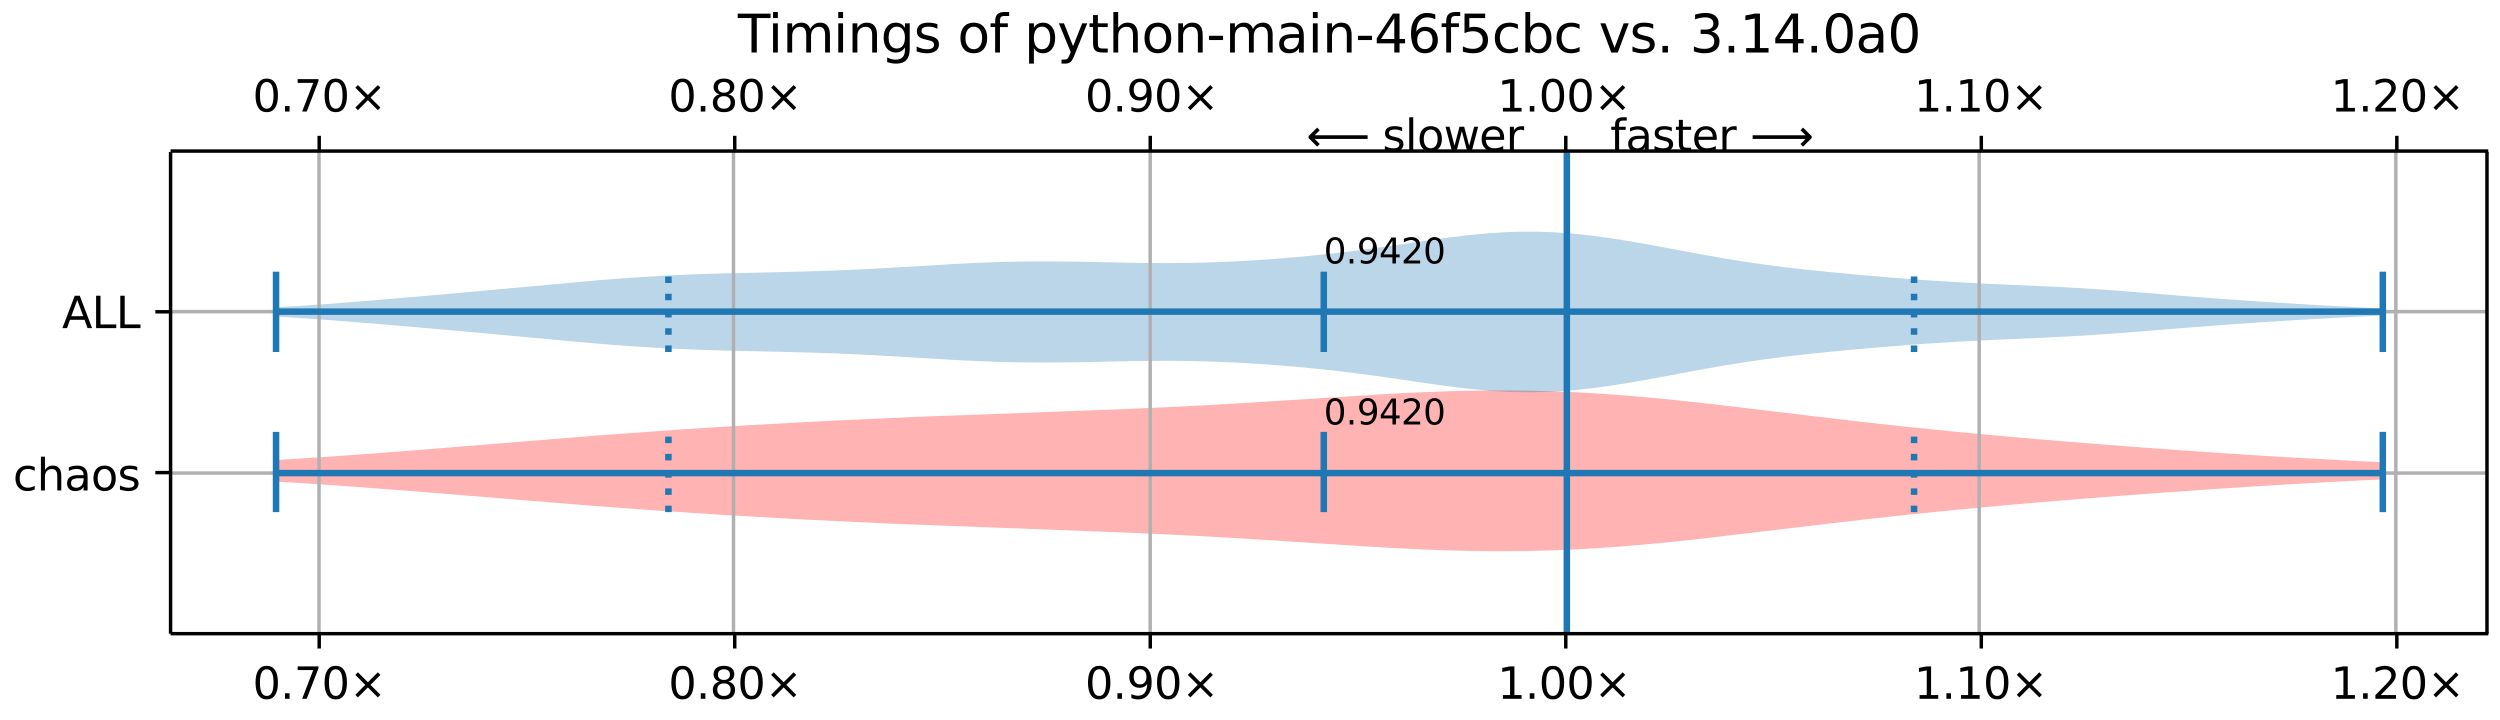 <?xml version="1.0" encoding="UTF-8"?>
<!DOCTYPE svg  PUBLIC '-//W3C//DTD SVG 1.1//EN'  'http://www.w3.org/Graphics/SVG/1.1/DTD/svg11.dtd'>
<svg width="576pt" height="166pt" version="1.1" viewBox="0 0 576 166" xmlns="http://www.w3.org/2000/svg" xmlns:xlink="http://www.w3.org/1999/xlink">
<defs>
<style type="text/css">*{stroke-linejoin: round; stroke-linecap: butt}</style>
</defs>
<path d="m0 166h576v-166h-576z" fill="#fff"/>
<path d="m39.3 146h534v-111h-534z" fill="#fff"/>
<path d="m63.6 106v4.96l4.9 0.299 4.9 0.318 4.9 0.335 4.9 0.351 4.9 0.365 4.9 0.378 4.9 0.388 4.9 0.396 4.9 0.402 29.4 2.39 14.7 1.08 14.7 0.969 19.6 1.11 19.6 0.933 49 1.85 4.9 0.197 4.9 0.21 4.9 0.226 4.9 0.243 4.9 0.261 4.9 0.279 4.9 0.296 4.9 0.309 4.9 0.319 14.7 0.954 4.9 0.292 4.9 0.265 4.9 0.228 4.9 0.184 4.9 0.131 4.9 0.072 4.9 0.007 4.9-0.061 4.9-0.131 4.9-0.202 4.9-0.27 4.9-0.335 4.9-0.394 4.9-0.447 4.9-0.492 4.9-0.529 29.4-3.49 4.9-0.572 4.9-0.557 4.9-0.54 4.9-0.521 4.9-0.502 4.9-0.483 4.9-0.466 4.9-0.449 4.9-0.434 4.9-0.42 4.9-0.408 4.9-0.396 4.9-0.386 4.9-0.376 4.9-0.367 4.9-0.357 4.9-0.348 4.9-0.338 4.9-0.327 4.9-0.315 4.9-0.303 4.9-0.29 4.9-0.277 4.9-0.262 4.9-0.248 4.9-0.233v-3.98l-4.9-0.233-4.9-0.248-4.9-0.262-4.9-0.277-4.9-0.29-4.9-0.303-4.9-0.315-4.9-0.327-4.9-0.338-4.9-0.348-4.9-0.357-4.9-0.367-4.9-0.376-4.9-0.386-4.9-0.396-4.9-0.408-4.9-0.42-4.9-0.434-4.9-0.449-4.9-0.466-4.9-0.483-4.9-0.502-4.9-0.521-4.9-0.54-4.9-0.557-4.9-0.572-4.9-0.584-19.6-2.35-4.9-0.557-4.9-0.529-4.9-0.492-4.9-0.447-4.9-0.394-4.9-0.335-4.9-0.27-4.9-0.202-4.9-0.131-4.9-0.061-4.9 0.007-4.9 0.072-4.9 0.131-4.9 0.184-4.9 0.228-4.9 0.265-24.5 1.56-4.9 0.309-4.9 0.296-4.9 0.279-4.9 0.261-4.9 0.243-4.9 0.226-4.9 0.21-4.9 0.197-4.9 0.187-4.9 0.18-34.3 1.28-19.6 0.892-19.6 1.07-14.7 0.93-19.6 1.42-39.2 3.18-4.9 0.388-4.9 0.378-4.9 0.365-4.9 0.351-4.9 0.335-4.9 0.318-4.9 0.299z" clip-path="url(#b)" fill="#f00" fill-opacity=".3"/>
<path d="m63.6 70.8v2.14l4.9 0.296 4.9 0.333 4.9 0.364 4.9 0.388 4.9 0.405 4.9 0.416 4.9 0.424 4.9 0.43 4.9 0.437 4.9 0.445 4.9 0.452 14.7 1.36 4.9 0.428 4.9 0.395 4.9 0.351 4.9 0.299 4.9 0.245 4.9 0.194 4.9 0.151 14.7 0.338 4.9 0.127 4.9 0.158 4.9 0.197 4.9 0.237 4.9 0.272 4.9 0.295 9.8 0.579 4.9 0.241 4.9 0.182 4.9 0.113 4.9 0.04 4.9-0.025 4.9-0.075 9.8-0.202 4.9-0.073 4.9-0.022 4.9 0.046 4.9 0.123 4.9 0.201 4.9 0.274 4.9 0.341 4.9 0.405 4.9 0.469 4.9 0.536 4.9 0.604 4.9 0.666 4.9 0.711 4.9 0.724 4.9 0.692 4.9 0.608 4.9 0.473 4.9 0.293 4.9 0.086 4.9-0.133 4.9-0.344 4.9-0.534 4.9-0.692 4.9-0.811 4.9-0.887 4.9-0.919 4.9-0.91 4.9-0.865 4.9-0.796 4.9-0.715 4.9-0.633 4.9-0.561 4.9-0.504 4.9-0.463 4.9-0.434 4.9-0.409 4.9-0.381 4.9-0.347 4.9-0.306 4.9-0.264 4.9-0.229 9.8-0.426 4.9-0.239 4.9-0.278 4.9-0.323 4.9-0.362 14.7-1.18 4.9-0.379 4.9-0.358 4.9-0.337 4.9-0.319 4.9-0.304 4.9-0.289 4.9-0.272 4.9-0.252 4.9-0.227v-1.67l-4.9-0.227-4.9-0.252-4.9-0.272-4.9-0.289-4.9-0.304-4.9-0.319-4.9-0.337-4.9-0.358-4.9-0.379-4.9-0.395-9.8-0.789-4.9-0.362-4.9-0.323-4.9-0.278-14.7-0.664-4.9-0.229-4.9-0.264-4.9-0.306-4.9-0.347-4.9-0.381-4.9-0.409-4.9-0.434-4.9-0.463-4.9-0.504-4.9-0.561-4.9-0.633-4.9-0.715-4.9-0.796-4.9-0.865-4.9-0.91-4.9-0.919-4.9-0.887-4.9-0.811-4.9-0.692-4.9-0.534-4.9-0.344-4.9-0.133-4.9 0.086-4.9 0.293-4.9 0.473-4.9 0.608-4.9 0.692-4.9 0.724-4.9 0.711-4.9 0.666-4.9 0.604-4.9 0.536-4.9 0.469-4.9 0.405-4.9 0.341-4.9 0.274-4.9 0.201-4.9 0.123-4.9 0.046-4.9-0.022-4.9-0.073-9.8-0.202-4.9-0.075-4.9-0.025-4.9 0.04-4.9 0.113-4.9 0.182-4.9 0.241-14.7 0.874-4.9 0.272-4.9 0.237-4.9 0.197-4.9 0.158-4.9 0.127-14.7 0.338-4.9 0.151-4.9 0.194-4.9 0.245-4.9 0.299-4.9 0.351-4.9 0.395-24.5 2.24-4.9 0.445-4.9 0.437-4.9 0.43-4.9 0.424-4.9 0.416-4.9 0.405-4.9 0.388-4.9 0.364-4.9 0.333-4.9 0.296z" clip-path="url(#b)" fill="#1f77b4" fill-opacity=".3"/>
<path d="m73.5 146v-111" clip-path="url(#b)" fill="none" stroke="#b0b0b0" stroke-linecap="square" stroke-width=".8"/>
<defs>
<path id="g" d="m0 0v3.5" stroke="#000" stroke-width=".8"/>
</defs>
<use x="73.544" y="145.922" stroke="#000000" stroke-width=".8" xlink:href="#g"/>
<defs>
<path id="f" d="m0 0v-3.5" stroke="#000" stroke-width=".8"/>
</defs>
<use x="73.544" y="34.796" stroke="#000000" stroke-width=".8" xlink:href="#f"/>
<g transform="translate(58.2 161) scale(.1 -.1)">
<defs>
<path id="a" transform="scale(.016)" d="m2034 4250q-487 0-733-480-245-479-245-1442 0-959 245-1439 246-480 733-480 491 0 736 480 246 480 246 1439 0 963-246 1442-245 480-736 480zm0 500q785 0 1199-621 414-620 414-1801 0-1178-414-1799-414-620-1199-620-784 0-1198 620-414 621-414 1799 0 1181 414 1801 414 621 1198 621z"/>
<path id="c" transform="scale(.016)" d="m684 794h660v-794h-660v794z"/>
<path id="z" transform="scale(.016)" d="m525 4666h3e3v-269l-1694-4397h-659l1594 4134h-2241v532z"/>
<path id="d" transform="scale(.016)" d="m4488 3438-1429-1435 1429-1428-372-378-1435 1434-1434-1434-369 378 1425 1428-1425 1435 369 378 1434-1435 1435 1435 372-378z"/>
</defs>
<use xlink:href="#a"/>
<use x="63.623" xlink:href="#c"/>
<use x="95.41" xlink:href="#z"/>
<use x="159.033" xlink:href="#a"/>
<use x="222.656" xlink:href="#d"/>
</g>
<g transform="translate(58.2 25.7) scale(.1 -.1)">
<use xlink:href="#a"/>
<use x="63.623" xlink:href="#c"/>
<use x="95.41" xlink:href="#z"/>
<use x="159.033" xlink:href="#a"/>
<use x="222.656" xlink:href="#d"/>
</g>
<path d="m169 146v-111" clip-path="url(#b)" fill="none" stroke="#b0b0b0" stroke-linecap="square" stroke-width=".8"/>
<use x="169.281" y="145.922" stroke="#000000" stroke-width=".8" xlink:href="#g"/>
<use x="169.281" y="34.796" stroke="#000000" stroke-width=".8" xlink:href="#f"/>
<g transform="translate(154 161) scale(.1 -.1)">
<defs>
<path id="y" transform="scale(.016)" d="m2034 2216q-450 0-708-241-257-241-257-662 0-422 257-663 258-241 708-241t709 242q260 243 260 662 0 421-258 662-257 241-711 241zm-631 268q-406 100-633 378-226 279-226 679 0 559 398 884 399 325 1092 325 697 0 1094-325t397-884q0-400-227-679-226-278-629-378 456-106 710-416 255-309 255-755 0-679-414-1042-414-362-1186-362-771 0-1186 362-414 363-414 1042 0 446 256 755 257 310 713 416zm-231 997q0-362 226-565 227-203 636-203 407 0 636 203 230 203 230 565 0 363-230 566-229 203-636 203-409 0-636-203-226-203-226-566z"/>
</defs>
<use xlink:href="#a"/>
<use x="63.623" xlink:href="#c"/>
<use x="95.41" xlink:href="#y"/>
<use x="159.033" xlink:href="#a"/>
<use x="222.656" xlink:href="#d"/>
</g>
<g transform="translate(154 25.7) scale(.1 -.1)">
<use xlink:href="#a"/>
<use x="63.623" xlink:href="#c"/>
<use x="95.41" xlink:href="#y"/>
<use x="159.033" xlink:href="#a"/>
<use x="222.656" xlink:href="#d"/>
</g>
<path d="m265 146v-111" clip-path="url(#b)" fill="none" stroke="#b0b0b0" stroke-linecap="square" stroke-width=".8"/>
<use x="265.019" y="145.922" stroke="#000000" stroke-width=".8" xlink:href="#g"/>
<use x="265.019" y="34.796" stroke="#000000" stroke-width=".8" xlink:href="#f"/>
<g transform="translate(250 161) scale(.1 -.1)">
<defs>
<path id="k" transform="scale(.016)" d="m703 97v575q238-113 481-172 244-59 479-59 625 0 954 420 330 420 377 1277-181-269-460-413-278-144-615-144-700 0-1108 423-408 424-408 1159 0 718 425 1152 425 435 1131 435 810 0 1236-621 427-620 427-1801 0-1103-524-1761-523-658-1407-658-238 0-482 47-243 47-506 141zm1256 1978q425 0 673 290 249 291 249 798 0 503-249 795-248 292-673 292t-673-292-248-795q0-507 248-798 248-290 673-290z"/>
</defs>
<use xlink:href="#a"/>
<use x="63.623" xlink:href="#c"/>
<use x="95.41" xlink:href="#k"/>
<use x="159.033" xlink:href="#a"/>
<use x="222.656" xlink:href="#d"/>
</g>
<g transform="translate(250 25.7) scale(.1 -.1)">
<use xlink:href="#a"/>
<use x="63.623" xlink:href="#c"/>
<use x="95.41" xlink:href="#k"/>
<use x="159.033" xlink:href="#a"/>
<use x="222.656" xlink:href="#d"/>
</g>
<path d="m361 146v-111" clip-path="url(#b)" fill="none" stroke="#b0b0b0" stroke-linecap="square" stroke-width=".8"/>
<use x="360.756" y="145.922" stroke="#000000" stroke-width=".8" xlink:href="#g"/>
<use x="360.756" y="34.796" stroke="#000000" stroke-width=".8" xlink:href="#f"/>
<g transform="translate(345 161) scale(.1 -.1)">
<defs>
<path id="e" transform="scale(.016)" d="m794 531h1031v3560l-1122-225v575l1116 225h631v-4135h1031v-531h-2687v531z"/>
</defs>
<use xlink:href="#e"/>
<use x="63.623" xlink:href="#c"/>
<use x="95.41" xlink:href="#a"/>
<use x="159.033" xlink:href="#a"/>
<use x="222.656" xlink:href="#d"/>
</g>
<g transform="translate(345 25.7) scale(.1 -.1)">
<use xlink:href="#e"/>
<use x="63.623" xlink:href="#c"/>
<use x="95.41" xlink:href="#a"/>
<use x="159.033" xlink:href="#a"/>
<use x="222.656" xlink:href="#d"/>
</g>
<path d="m456 146v-111" clip-path="url(#b)" fill="none" stroke="#b0b0b0" stroke-linecap="square" stroke-width=".8"/>
<use x="456.493" y="145.922" stroke="#000000" stroke-width=".8" xlink:href="#g"/>
<use x="456.493" y="34.796" stroke="#000000" stroke-width=".8" xlink:href="#f"/>
<g transform="translate(441 161) scale(.1 -.1)">
<use xlink:href="#e"/>
<use x="63.623" xlink:href="#c"/>
<use x="95.41" xlink:href="#e"/>
<use x="159.033" xlink:href="#a"/>
<use x="222.656" xlink:href="#d"/>
</g>
<g transform="translate(441 25.7) scale(.1 -.1)">
<use xlink:href="#e"/>
<use x="63.623" xlink:href="#c"/>
<use x="95.41" xlink:href="#e"/>
<use x="159.033" xlink:href="#a"/>
<use x="222.656" xlink:href="#d"/>
</g>
<path d="m552 146v-111" clip-path="url(#b)" fill="none" stroke="#b0b0b0" stroke-linecap="square" stroke-width=".8"/>
<use x="552.23" y="145.922" stroke="#000000" stroke-width=".8" xlink:href="#g"/>
<use x="552.23" y="34.796" stroke="#000000" stroke-width=".8" xlink:href="#f"/>
<g transform="translate(537 161) scale(.1 -.1)">
<defs>
<path id="m" transform="scale(.016)" d="m1228 531h2203v-531h-2962v531q359 372 979 998 621 627 780 809 303 340 423 576 121 236 121 464 0 372-261 606-261 235-680 235-297 0-627-103-329-103-704-313v638q381 153 712 231 332 78 607 78 725 0 1156-363 431-362 431-968 0-288-108-546-107-257-392-607-78-91-497-524-418-433-1181-1211z"/>
</defs>
<use xlink:href="#e"/>
<use x="63.623" xlink:href="#c"/>
<use x="95.41" xlink:href="#m"/>
<use x="159.033" xlink:href="#a"/>
<use x="222.656" xlink:href="#d"/>
</g>
<g transform="translate(537 25.7) scale(.1 -.1)">
<use xlink:href="#e"/>
<use x="63.623" xlink:href="#c"/>
<use x="95.41" xlink:href="#m"/>
<use x="159.033" xlink:href="#a"/>
<use x="222.656" xlink:href="#d"/>
</g>
<path d="m39.3 109h534" clip-path="url(#b)" fill="none" stroke="#b0b0b0" stroke-linecap="square" stroke-width=".8"/>
<defs>
<path id="r" d="m0 0h-3.5" stroke="#000" stroke-width=".8"/>
</defs>
<use x="39.292" y="108.88" stroke="#000000" stroke-width=".8" xlink:href="#r"/>
<g transform="translate(3 113) scale(.1 -.1)">
<defs>
<path id="q" transform="scale(.016)" d="m3122 3366v-538q-244 135-489 202t-495 67q-560 0-870-355-309-354-309-995t309-996q310-354 870-354 250 0 495 67t489 202v-532q-241-112-499-168-257-57-548-57-791 0-1257 497-465 497-465 1341 0 856 470 1346 471 491 1290 491 265 0 518-55 253-54 491-163z"/>
<path id="v" transform="scale(.016)" d="m3513 2113v-2113h-575v2094q0 497-194 743-194 247-581 247-466 0-735-297-269-296-269-809v-1978h-578v4863h578v-1907q207 316 486 472 280 156 646 156 603 0 912-373 310-373 310-1098z"/>
<path id="j" transform="scale(.016)" d="m2194 1759q-697 0-966-159t-269-544q0-306 202-486 202-179 548-179 479 0 768 339t289 901v128h-572zm1147 238v-2e3h-575v531q-197-318-491-470t-719-152q-537 0-855 302-317 302-317 808 0 590 395 890 396 300 1180 300h807v57q0 397-261 614t-733 217q-300 0-585-72-284-72-546-216v532q315 122 612 182 297 61 578 61 760 0 1135-394 375-393 375-1193z"/>
<path id="i" transform="scale(.016)" d="m1959 3097q-462 0-731-361t-269-989 267-989q268-361 733-361 460 0 728 362 269 363 269 988 0 622-269 986-268 364-728 364zm0 487q750 0 1178-488 429-487 429-1349 0-859-429-1349-428-489-1178-489-753 0-1180 489-426 490-426 1349 0 862 426 1349 427 488 1180 488z"/>
<path id="h" transform="scale(.016)" d="m2834 3397v-544q-243 125-506 187-262 63-544 63-428 0-642-131t-214-394q0-200 153-314t616-217l197-44q612-131 870-370t258-667q0-488-386-773-386-284-1061-284-281 0-586 55t-642 164v594q319-166 628-249 309-82 613-82 406 0 624 139 219 139 219 392 0 234-158 359-157 125-692 241l-200 47q-534 112-772 345-237 233-237 639 0 494 350 762 350 269 994 269 318 0 599-47 282-46 519-140z"/>
</defs>
<use xlink:href="#q"/>
<use x="54.98" xlink:href="#v"/>
<use x="118.359" xlink:href="#j"/>
<use x="179.639" xlink:href="#i"/>
<use x="240.82" xlink:href="#h"/>
</g>
<path d="m39.3 71.8h534" clip-path="url(#b)" fill="none" stroke="#b0b0b0" stroke-linecap="square" stroke-width=".8"/>
<use x="39.292" y="71.838" stroke="#000000" stroke-width=".8" xlink:href="#r"/>
<g transform="translate(14.3 75.6) scale(.1 -.1)">
<defs>
<path id="aj" transform="scale(.016)" d="m2188 4044-857-2322h1716l-859 2322zm-357 622h716l1778-4666h-656l-425 1197h-2103l-425-1197h-666l1781 4666z"/>
<path id="x" transform="scale(.016)" d="m628 4666h631v-4135h2272v-531h-2903v4666z"/>
</defs>
<use xlink:href="#aj"/>
<use x="68.408" xlink:href="#x"/>
<use x="124.121" xlink:href="#x"/>
</g>
<path d="m361 146v-111" clip-path="url(#b)" fill="none" stroke="#1f77b4" stroke-linecap="square" stroke-width="1.5"/>
<g fill="none" stroke="#1f77b4" stroke-width="1.5">
<path d="m305 118v-18.5" clip-path="url(#b)"/>
<path d="m305 81.1v-18.5" clip-path="url(#b)"/>
</g>
<g fill="none" stroke="#1f77b4" stroke-width="1.5">
<path d="m549 118v-18.5" clip-path="url(#b)"/>
<path d="m549 81.1v-18.5" clip-path="url(#b)"/>
</g>
<g fill="none" stroke="#1f77b4" stroke-width="1.5">
<path d="m63.6 118v-18.5" clip-path="url(#b)"/>
<path d="m63.6 81.1v-18.5" clip-path="url(#b)"/>
</g>
<g fill="none" stroke="#1f77b4" stroke-width="1.5">
<path d="m63.6 109h485" clip-path="url(#b)"/>
<path d="m63.6 71.8h485" clip-path="url(#b)"/>
</g>
<g fill="none" stroke="#1f77b4" stroke-dasharray="1.5,2.475" stroke-width="1.5">
<path d="m154 118v-18.5" clip-path="url(#b)"/>
<path d="m441 118v-18.5" clip-path="url(#b)"/>
<path d="m154 81.1v-18.5" clip-path="url(#b)"/>
<path d="m441 81.1v-18.5" clip-path="url(#b)"/>
</g>
<path d="m39.3 146v-111" fill="none" stroke="#000" stroke-linecap="square" stroke-width=".8"/>
<path d="m573 146v-111" fill="none" stroke="#000" stroke-linecap="square" stroke-width=".8"/>
<path d="m39.3 146h534" fill="none" stroke="#000" stroke-linecap="square" stroke-width=".8"/>
<path d="m39.3 34.8h534" fill="none" stroke="#000" stroke-linecap="square" stroke-width=".8"/>
<g transform="translate(305 97.8) scale(.08 -.08)">
<defs>
<path id="l" transform="scale(.016)" d="m2419 4116-1594-2491h1594v2491zm-166 550h794v-3041h666v-525h-666v-1100h-628v1100h-2106v609l1940 2957z"/>
</defs>
<use xlink:href="#a"/>
<use x="63.623" xlink:href="#c"/>
<use x="95.41" xlink:href="#k"/>
<use x="159.033" xlink:href="#l"/>
<use x="222.656" xlink:href="#m"/>
<use x="286.279" xlink:href="#a"/>
</g>
<g transform="translate(305 60.7) scale(.08 -.08)">
<use xlink:href="#a"/>
<use x="63.623" xlink:href="#c"/>
<use x="95.41" xlink:href="#k"/>
<use x="159.033" xlink:href="#l"/>
<use x="222.656" xlink:href="#m"/>
<use x="286.279" xlink:href="#a"/>
</g>
<g transform="translate(371 34.8) scale(.1 -.1)">
<defs>
<path id="p" transform="scale(.016)" d="m2375 4863v-479h-550q-309 0-430-125-120-125-120-450v-309h947v-447h-947v-3053h-578v3053h-550v447h550v244q0 584 272 851 272 268 862 268h544z"/>
<path id="s" transform="scale(.016)" d="m1172 4494v-994h1184v-447h-1184v-1900q0-428 117-550t477-122h590v-481h-590q-666 0-919 248-253 249-253 905v1900h-422v447h422v994h578z"/>
<path id="w" transform="scale(.016)" d="m3597 1894v-281h-2644q38-594 358-905t892-311q331 0 642 81t618 244v-544q-310-131-635-200t-659-69q-838 0-1327 487-489 488-489 1320 0 859 464 1363 464 505 1252 505 706 0 1117-455 411-454 411-1235zm-575 169q-6 471-264 752-258 282-683 282-481 0-770-272t-333-766l2050 4z"/>
<path id="t" transform="scale(.016)" d="m2631 2963q-97 56-211 82-114 27-251 27-488 0-749-317t-261-911v-1844h-578v3500h578v-544q182 319 472 473 291 155 707 155 59 0 131-8 72-7 159-23l3-590z"/>
<path id="an" transform="scale(.016)" d="m8863 2147v-281l-1229-1228-375 375 729 728h-7622v531h7622l-729 728 375 375 1229-1228z"/>
</defs>
<use xlink:href="#p"/>
<use x="35.205" xlink:href="#j"/>
<use x="96.484" xlink:href="#h"/>
<use x="148.584" xlink:href="#s"/>
<use x="187.793" xlink:href="#w"/>
<use x="249.316" xlink:href="#t"/>
<use x="290.43" xlink:href="#DejaVuSans-20"/>
<use x="322.217" xlink:href="#an"/>
</g>
<g transform="translate(301 34.8) scale(.1 -.1)">
<defs>
<path id="ao" transform="scale(.016)" d="m313 1866v281l1228 1228 375-375-728-728h7621v-531h-7621l728-728-375-375-1228 1228z"/>
<path id="af" transform="scale(.016)" d="m603 4863h575v-4863h-575v4863z"/>
<path id="ac" transform="scale(.016)" d="m269 3500h575l719-2731 715 2731h678l719-2731 716 2731h575l-916-3500h-678l-753 2869-756-2869h-679l-915 3500z"/>
</defs>
<use xlink:href="#ao"/>
<use x="143.359" xlink:href="#DejaVuSans-20"/>
<use x="175.146" xlink:href="#h"/>
<use x="227.246" xlink:href="#af"/>
<use x="255.029" xlink:href="#i"/>
<use x="316.211" xlink:href="#ac"/>
<use x="397.998" xlink:href="#w"/>
<use x="459.521" xlink:href="#t"/>
</g>
<g transform="translate(170 12.1) scale(.12 -.12)">
<defs>
<path id="ai" transform="scale(.016)" d="m-19 4666h3947v-532h-1656v-4134h-634v4134h-1657v532z"/>
<path id="o" transform="scale(.016)" d="m603 3500h575v-3500h-575v3500zm0 1363h575v-729h-575v729z"/>
<path id="u" transform="scale(.016)" d="m3328 2828q216 388 516 572t706 184q547 0 844-383 297-382 297-1088v-2113h-578v2094q0 503-179 746-178 244-543 244-447 0-707-297-259-296-259-809v-1978h-578v2094q0 506-178 748t-550 242q-441 0-701-298-259-298-259-808v-1978h-578v3500h578v-544q197 322 472 475t653 153q382 0 649-194 267-193 395-562z"/>
<path id="n" transform="scale(.016)" d="m3513 2113v-2113h-575v2094q0 497-194 743-194 247-581 247-466 0-735-297-269-296-269-809v-1978h-578v3500h578v-544q207 316 486 472 280 156 646 156 603 0 912-373 310-373 310-1098z"/>
<path id="ag" transform="scale(.016)" d="m2906 1791q0 625-258 968-257 344-723 344-462 0-720-344-258-343-258-968 0-622 258-966t720-344q466 0 723 344 258 344 258 966zm575-1357q0-893-397-1329-396-436-1215-436-303 0-572 45t-522 139v559q253-137 500-202 247-66 503-66 566 0 847 295t281 892v285q-178-310-456-463t-666-153q-643 0-1037 490-394 491-394 1301 0 812 394 1302 394 491 1037 491 388 0 666-153t456-462v531h575v-3066z"/>
<path id="ae" transform="scale(.016)" d="m1159 525v-1856h-578v4831h578v-531q182 312 458 463 277 152 661 152 638 0 1036-506 399-506 399-1331t-399-1332q-398-506-1036-506-384 0-661 152-276 152-458 464zm1957 1222q0 634-261 995t-717 361q-457 0-718-361t-261-995 261-995 718-361q456 0 717 361t261 995z"/>
<path id="ab" transform="scale(.016)" d="m2059-325q-243-625-475-815-231-191-618-191h-460v481h338q237 0 368 113 132 112 291 531l103 262-1415 3444h609l1094-2737 1094 2737h609l-1538-3825z"/>
<path id="aa" transform="scale(.016)" d="m313 2009h1684v-512h-1684v512z"/>
<path id="ak" transform="scale(.016)" d="m2113 2584q-425 0-674-291-248-290-248-796 0-503 248-796 249-292 674-292t673 292q248 293 248 796 0 506-248 796-248 291-673 291zm1253 1979v-575q-238 112-480 171-242 60-480 60-625 0-955-422-329-422-376-1275 184 272 462 417 279 145 613 145 703 0 1111-427 408-426 408-1160 0-719-425-1154-425-434-1131-434-810 0-1238 620-428 621-428 1799 0 1106 525 1764t1409 658q238 0 480-47t505-140z"/>
<path id="al" transform="scale(.016)" d="m691 4666h2478v-532h-1900v-1143q137 47 274 70 138 23 276 23 781 0 1237-428 457-428 457-1159 0-753-469-1171-469-417-1322-417-294 0-599 50-304 50-629 150v635q281-153 581-228t634-75q541 0 856 284 316 284 316 772 0 487-316 771-315 285-856 285-253 0-505-56-251-56-513-175v2344z"/>
<path id="ah" transform="scale(.016)" d="m3116 1747q0 634-261 995t-717 361q-457 0-718-361t-261-995 261-995 718-361q456 0 717 361t261 995zm-1957 1222q182 312 458 463 277 152 661 152 638 0 1036-506 399-506 399-1331t-399-1332q-398-506-1036-506-384 0-661 152-276 152-458 464v-525h-578v4863h578v-1894z"/>
<path id="ad" transform="scale(.016)" d="m191 3500h609l1094-2937 1094 2937h609l-1313-3500h-781l-1312 3500z"/>
<path id="am" transform="scale(.016)" d="m2597 2516q453-97 707-404 255-306 255-756 0-690-475-1069-475-378-1350-378-293 0-604 58t-642 174v609q262-153 574-231 313-78 654-78 593 0 904 234t311 681q0 413-289 645-289 233-804 233h-544v519h569q465 0 712 186t247 536q0 359-255 551-254 193-729 193-260 0-557-57-297-56-653-174v562q360 100 674 150t592 50q719 0 1137-327 419-326 419-882 0-388-222-655t-631-370z"/>
</defs>
<use xlink:href="#ai"/>
<use x="57.959" xlink:href="#o"/>
<use x="85.742" xlink:href="#u"/>
<use x="183.154" xlink:href="#o"/>
<use x="210.938" xlink:href="#n"/>
<use x="274.316" xlink:href="#ag"/>
<use x="337.793" xlink:href="#h"/>
<use x="389.893" xlink:href="#DejaVuSans-20"/>
<use x="421.68" xlink:href="#i"/>
<use x="482.861" xlink:href="#p"/>
<use x="518.066" xlink:href="#DejaVuSans-20"/>
<use x="549.854" xlink:href="#ae"/>
<use x="613.33" xlink:href="#ab"/>
<use x="672.51" xlink:href="#s"/>
<use x="711.719" xlink:href="#v"/>
<use x="775.098" xlink:href="#i"/>
<use x="836.279" xlink:href="#n"/>
<use x="899.658" xlink:href="#aa"/>
<use x="935.742" xlink:href="#u"/>
<use x="1033.154" xlink:href="#j"/>
<use x="1094.434" xlink:href="#o"/>
<use x="1122.217" xlink:href="#n"/>
<use x="1185.596" xlink:href="#aa"/>
<use x="1221.68" xlink:href="#l"/>
<use x="1285.303" xlink:href="#ak"/>
<use x="1348.926" xlink:href="#p"/>
<use x="1384.131" xlink:href="#al"/>
<use x="1447.754" xlink:href="#q"/>
<use x="1502.734" xlink:href="#ah"/>
<use x="1566.211" xlink:href="#q"/>
<use x="1621.191" xlink:href="#DejaVuSans-20"/>
<use x="1652.979" xlink:href="#ad"/>
<use x="1712.158" xlink:href="#h"/>
<use x="1764.258" xlink:href="#c"/>
<use x="1796.045" xlink:href="#DejaVuSans-20"/>
<use x="1827.832" xlink:href="#am"/>
<use x="1891.455" xlink:href="#c"/>
<use x="1923.242" xlink:href="#e"/>
<use x="1986.865" xlink:href="#l"/>
<use x="2050.488" xlink:href="#c"/>
<use x="2082.275" xlink:href="#a"/>
<use x="2145.898" xlink:href="#j"/>
<use x="2207.178" xlink:href="#a"/>
</g>
<defs>
<clipPath id="b">
<rect x="39.3" y="34.8" width="534" height="111"/>
</clipPath>
</defs>
</svg>
